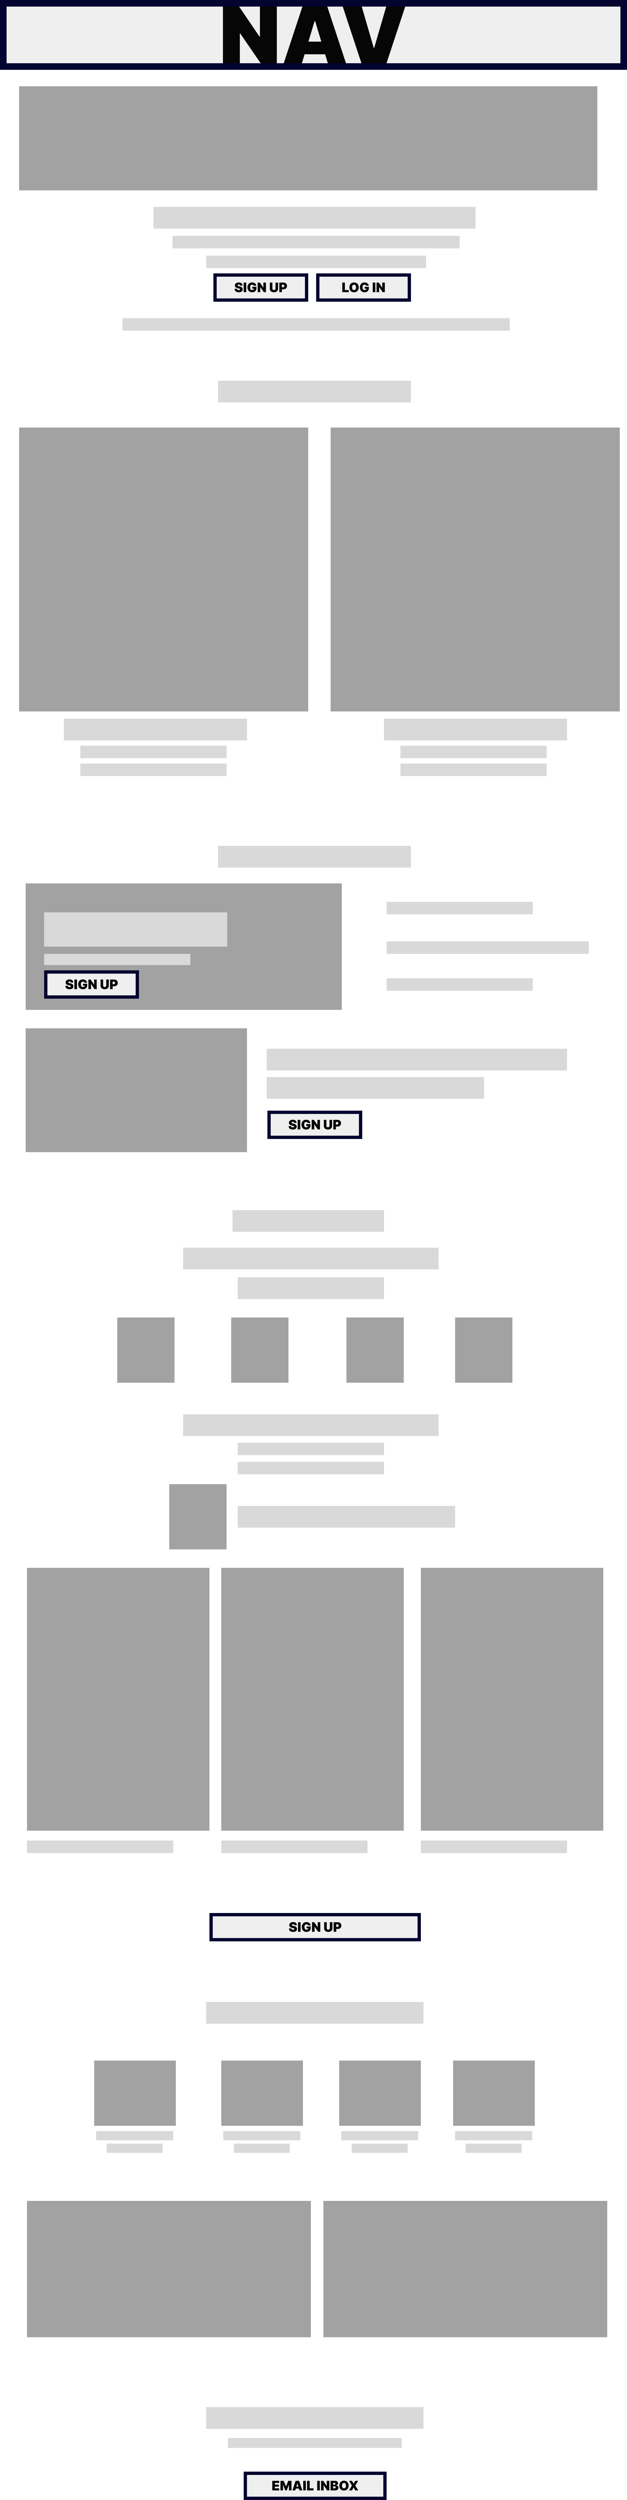 <svg width="952" height="3795" viewBox="0 0 952 3795" fill="none" xmlns="http://www.w3.org/2000/svg">
<rect width="952" height="3795" fill="white"/>
<g clip-path="url(#clip0_498_900)">
<rect width="952" height="106" fill="#EFEFEF"/>
<path d="M420.314 5.955V100.5H398.893L364.731 50.827H364.177V100.5H338.51V5.955H360.3L393.907 55.443H394.646V5.955H420.314ZM457.015 100.5H429.316L460.523 5.955H495.608L526.816 100.5H499.117L478.435 31.991H477.697L457.015 100.5ZM451.844 63.199H503.918V82.403H451.844V63.199ZM548.063 5.955L567.452 72.617H568.191L587.58 5.955H616.572L585.364 100.5H550.279L519.072 5.955H548.063Z" fill="#060606"/>
</g>
<rect x="5" y="5" width="942" height="96" stroke="#03042F" stroke-width="10"/>
<rect x="29" y="131" width="878" height="158" fill="#A2A2A2"/>
<rect x="29" y="649" width="439" height="431" fill="#A2A2A2"/>
<rect x="39" y="1341" width="480" height="192" fill="#A2A2A2"/>
<rect x="39" y="1561" width="336" height="188" fill="#A2A2A2"/>
<rect x="41" y="2380" width="277" height="399" fill="#A2A2A2"/>
<rect x="41" y="3341" width="431" height="207" fill="#A2A2A2"/>
<rect x="491" y="3341" width="431" height="207" fill="#A2A2A2"/>
<rect x="336" y="2380" width="277" height="399" fill="#A2A2A2"/>
<rect x="639" y="2380" width="277" height="399" fill="#A2A2A2"/>
<rect x="178" y="2000" width="87" height="99" fill="#A2A2A2"/>
<rect x="257" y="2253" width="87" height="99" fill="#A2A2A2"/>
<rect x="143" y="3128" width="124" height="99" fill="#A2A2A2"/>
<rect x="336" y="3128" width="124" height="99" fill="#A2A2A2"/>
<rect x="515" y="3128" width="124" height="99" fill="#A2A2A2"/>
<rect x="688" y="3128" width="124" height="99" fill="#A2A2A2"/>
<rect x="351" y="2000" width="87" height="99" fill="#A2A2A2"/>
<rect x="526" y="2000" width="87" height="99" fill="#A2A2A2"/>
<rect x="691" y="2000" width="87" height="99" fill="#A2A2A2"/>
<rect x="502" y="649" width="439" height="431" fill="#A2A2A2"/>
<rect x="233" y="314" width="489" height="33" fill="#D9D9D9"/>
<rect x="97" y="1091" width="278" height="33" fill="#D9D9D9"/>
<rect x="67" y="1385" width="278" height="52" fill="#D9D9D9"/>
<rect x="67" y="1448" width="222" height="17" fill="#D9D9D9"/>
<rect x="583" y="1091" width="278" height="33" fill="#D9D9D9"/>
<rect x="331" y="578" width="293" height="33" fill="#D9D9D9"/>
<rect x="331" y="1284" width="293" height="33" fill="#D9D9D9"/>
<rect x="405" y="1592" width="456" height="33" fill="#D9D9D9"/>
<rect x="353" y="1837" width="230" height="33" fill="#D9D9D9"/>
<rect x="278" y="1894" width="388" height="33" fill="#D9D9D9"/>
<rect x="361" y="2286" width="330" height="33" fill="#D9D9D9"/>
<rect x="313" y="3039" width="330" height="33" fill="#D9D9D9"/>
<rect x="313" y="3654" width="330" height="33" fill="#D9D9D9"/>
<rect x="346" y="3701" width="264" height="15" fill="#D9D9D9"/>
<rect x="278" y="2147" width="388" height="33" fill="#D9D9D9"/>
<rect x="361" y="1939" width="222" height="33" fill="#D9D9D9"/>
<rect x="405" y="1635" width="330" height="33" fill="#D9D9D9"/>
<rect x="262" y="358" width="436" height="19" fill="#D9D9D9"/>
<rect x="262" y="358" width="436" height="19" fill="#D9D9D9"/>
<rect x="122" y="1132" width="222" height="19" fill="#D9D9D9"/>
<rect x="608" y="1132" width="222" height="19" fill="#D9D9D9"/>
<rect x="587" y="1369" width="222" height="19" fill="#D9D9D9"/>
<rect x="587" y="1429" width="307" height="19" fill="#D9D9D9"/>
<rect x="587" y="1485" width="222" height="19" fill="#D9D9D9"/>
<rect x="361" y="2190" width="222" height="19" fill="#D9D9D9"/>
<rect x="146" y="3235" width="117" height="14" fill="#D9D9D9"/>
<rect x="339" y="3235" width="117" height="14" fill="#D9D9D9"/>
<rect x="518" y="3235" width="117" height="14" fill="#D9D9D9"/>
<rect x="691" y="3235" width="117" height="14" fill="#D9D9D9"/>
<rect x="162" y="3254" width="85" height="14" fill="#D9D9D9"/>
<rect x="355" y="3254" width="85" height="14" fill="#D9D9D9"/>
<rect x="534" y="3254" width="85" height="14" fill="#D9D9D9"/>
<rect x="707" y="3254" width="85" height="14" fill="#D9D9D9"/>
<rect x="41" y="2794" width="222" height="19" fill="#D9D9D9"/>
<rect x="336" y="2794" width="222" height="19" fill="#D9D9D9"/>
<rect x="639" y="2794" width="222" height="19" fill="#D9D9D9"/>
<rect x="361" y="2219" width="222" height="19" fill="#D9D9D9"/>
<rect x="122" y="1159" width="222" height="19" fill="#D9D9D9"/>
<rect x="608" y="1159" width="222" height="19" fill="#D9D9D9"/>
<rect x="313" y="388" width="334" height="19" fill="#D9D9D9"/>
<rect x="186" y="483" width="588" height="19" fill="#D9D9D9"/>
<rect x="326.5" y="417.5" width="139" height="38" fill="#EFEFEF"/>
<path d="M364.485 433.5C364.448 433.027 364.27 432.657 363.953 432.392C363.64 432.127 363.164 431.994 362.525 431.994C362.118 431.994 361.784 432.044 361.524 432.143C361.268 432.238 361.079 432.368 360.956 432.534C360.833 432.7 360.769 432.889 360.764 433.102C360.754 433.277 360.785 433.436 360.856 433.578C360.932 433.715 361.05 433.841 361.211 433.955C361.372 434.063 361.578 434.163 361.829 434.253C362.08 434.343 362.378 434.423 362.724 434.494L363.917 434.75C364.722 434.92 365.411 435.145 365.984 435.425C366.557 435.704 367.026 436.033 367.39 436.412C367.755 436.786 368.022 437.207 368.193 437.676C368.368 438.145 368.458 438.656 368.463 439.21C368.458 440.167 368.219 440.976 367.745 441.639C367.272 442.302 366.595 442.806 365.714 443.152C364.838 443.498 363.785 443.67 362.554 443.67C361.289 443.67 360.186 443.483 359.244 443.109C358.306 442.735 357.577 442.16 357.056 441.384C356.54 440.602 356.28 439.603 356.275 438.386H360.025C360.049 438.831 360.16 439.205 360.359 439.509C360.558 439.812 360.837 440.041 361.197 440.197C361.562 440.354 361.995 440.432 362.497 440.432C362.918 440.432 363.271 440.38 363.555 440.276C363.839 440.171 364.055 440.027 364.201 439.842C364.348 439.658 364.424 439.447 364.429 439.21C364.424 438.988 364.35 438.794 364.208 438.628C364.071 438.457 363.844 438.306 363.527 438.173C363.209 438.036 362.781 437.908 362.241 437.79L360.792 437.477C359.504 437.198 358.489 436.732 357.745 436.078C357.007 435.42 356.64 434.523 356.645 433.386C356.64 432.463 356.886 431.656 357.383 430.964C357.885 430.268 358.579 429.726 359.464 429.338C360.354 428.95 361.375 428.756 362.525 428.756C363.699 428.756 364.715 428.952 365.572 429.345C366.429 429.738 367.09 430.292 367.554 431.007C368.022 431.717 368.259 432.548 368.264 433.5H364.485ZM373.914 428.955V443.5H369.965V428.955H373.914ZM385.231 433.756C385.17 433.505 385.073 433.285 384.94 433.095C384.807 432.901 384.642 432.738 384.443 432.605C384.249 432.468 384.021 432.366 383.761 432.3C383.505 432.229 383.224 432.193 382.916 432.193C382.253 432.193 381.687 432.352 381.218 432.669C380.754 432.986 380.399 433.443 380.153 434.04C379.912 434.636 379.791 435.356 379.791 436.199C379.791 437.051 379.907 437.78 380.139 438.386C380.371 438.992 380.717 439.456 381.176 439.778C381.635 440.1 382.206 440.261 382.887 440.261C383.489 440.261 383.988 440.174 384.386 439.999C384.788 439.823 385.089 439.575 385.288 439.253C385.487 438.931 385.586 438.552 385.586 438.116L386.268 438.188H382.944V435.375H389.393V437.392C389.393 438.718 389.111 439.852 388.548 440.794C387.989 441.732 387.217 442.451 386.233 442.953C385.252 443.45 384.128 443.699 382.859 443.699C381.443 443.699 380.2 443.398 379.13 442.797C378.06 442.196 377.225 441.339 376.623 440.226C376.027 439.113 375.728 437.79 375.728 436.256C375.728 435.053 375.911 433.988 376.275 433.06C376.645 432.132 377.156 431.348 377.809 430.709C378.463 430.065 379.218 429.58 380.075 429.253C380.932 428.921 381.85 428.756 382.831 428.756C383.692 428.756 384.493 428.879 385.231 429.125C385.975 429.366 386.63 429.712 387.199 430.162C387.771 430.607 388.233 431.135 388.583 431.746C388.934 432.357 389.147 433.027 389.223 433.756H385.231ZM403.82 428.955V443.5H400.524L395.268 435.858H395.183V443.5H391.234V428.955H394.587L399.757 436.568H399.871V428.955H403.82ZM418.28 428.955H422.229V438.273C422.229 439.381 421.964 440.339 421.433 441.149C420.908 441.954 420.174 442.577 419.232 443.017C418.289 443.453 417.196 443.67 415.95 443.67C414.696 443.67 413.597 443.453 412.655 443.017C411.713 442.577 410.979 441.954 410.453 441.149C409.932 440.339 409.672 439.381 409.672 438.273V428.955H413.621V437.932C413.621 438.382 413.72 438.784 413.919 439.139C414.118 439.49 414.393 439.764 414.743 439.963C415.098 440.162 415.5 440.261 415.95 440.261C416.405 440.261 416.807 440.162 417.158 439.963C417.508 439.764 417.783 439.49 417.982 439.139C418.18 438.784 418.28 438.382 418.28 437.932V428.955ZM424.105 443.5V428.955H430.384C431.463 428.955 432.408 429.168 433.218 429.594C434.027 430.02 434.657 430.619 435.107 431.391C435.557 432.162 435.782 433.064 435.782 434.097C435.782 435.138 435.55 436.04 435.086 436.803C434.626 437.565 433.98 438.152 433.147 438.564C432.318 438.976 431.35 439.182 430.242 439.182H426.492V436.114H429.446C429.91 436.114 430.306 436.033 430.632 435.872C430.964 435.706 431.217 435.472 431.392 435.169C431.572 434.866 431.662 434.509 431.662 434.097C431.662 433.68 431.572 433.325 431.392 433.031C431.217 432.733 430.964 432.506 430.632 432.349C430.306 432.188 429.91 432.108 429.446 432.108H428.054V443.5H424.105Z" fill="#060606"/>
<rect x="326.5" y="417.5" width="139" height="38" stroke="#03042F" stroke-width="5"/>
<rect x="69.5" y="1475.5" width="139" height="38" fill="#EFEFEF"/>
<path d="M107.485 1491.5C107.448 1491.03 107.27 1490.66 106.953 1490.39C106.64 1490.13 106.164 1489.99 105.525 1489.99C105.118 1489.99 104.784 1490.04 104.524 1490.14C104.268 1490.24 104.079 1490.37 103.956 1490.53C103.833 1490.7 103.769 1490.89 103.764 1491.1C103.754 1491.28 103.785 1491.44 103.856 1491.58C103.932 1491.72 104.05 1491.84 104.211 1491.95C104.372 1492.06 104.578 1492.16 104.829 1492.25C105.08 1492.34 105.378 1492.42 105.724 1492.49L106.917 1492.75C107.722 1492.92 108.411 1493.15 108.984 1493.42C109.557 1493.7 110.026 1494.03 110.39 1494.41C110.755 1494.79 111.022 1495.21 111.193 1495.68C111.368 1496.14 111.458 1496.66 111.463 1497.21C111.458 1498.17 111.219 1498.98 110.745 1499.64C110.272 1500.3 109.595 1500.81 108.714 1501.15C107.838 1501.5 106.785 1501.67 105.554 1501.67C104.289 1501.67 103.186 1501.48 102.244 1501.11C101.306 1500.74 100.577 1500.16 100.056 1499.38C99.54 1498.6 99.28 1497.6 99.275 1496.39H103.025C103.049 1496.83 103.16 1497.21 103.359 1497.51C103.558 1497.81 103.837 1498.04 104.197 1498.2C104.562 1498.35 104.995 1498.43 105.497 1498.43C105.918 1498.43 106.271 1498.38 106.555 1498.28C106.839 1498.17 107.055 1498.03 107.201 1497.84C107.348 1497.66 107.424 1497.45 107.429 1497.21C107.424 1496.99 107.35 1496.79 107.208 1496.63C107.071 1496.46 106.844 1496.31 106.527 1496.17C106.209 1496.04 105.781 1495.91 105.241 1495.79L103.792 1495.48C102.504 1495.2 101.489 1494.73 100.745 1494.08C100.007 1493.42 99.64 1492.52 99.644 1491.39C99.64 1490.46 99.886 1489.66 100.383 1488.96C100.885 1488.27 101.579 1487.73 102.464 1487.34C103.354 1486.95 104.375 1486.76 105.525 1486.76C106.699 1486.76 107.715 1486.95 108.572 1487.35C109.429 1487.74 110.09 1488.29 110.554 1489.01C111.022 1489.72 111.259 1490.55 111.264 1491.5H107.485ZM116.914 1486.95V1501.5H112.965V1486.95H116.914ZM128.231 1491.76C128.17 1491.5 128.073 1491.28 127.94 1491.1C127.807 1490.9 127.642 1490.74 127.443 1490.61C127.249 1490.47 127.021 1490.37 126.761 1490.3C126.505 1490.23 126.224 1490.19 125.916 1490.19C125.253 1490.19 124.687 1490.35 124.218 1490.67C123.754 1490.99 123.399 1491.44 123.153 1492.04C122.912 1492.64 122.791 1493.36 122.791 1494.2C122.791 1495.05 122.907 1495.78 123.139 1496.39C123.371 1496.99 123.717 1497.46 124.176 1497.78C124.635 1498.1 125.206 1498.26 125.887 1498.26C126.489 1498.26 126.988 1498.17 127.386 1498C127.788 1497.82 128.089 1497.57 128.288 1497.25C128.487 1496.93 128.586 1496.55 128.586 1496.12L129.268 1496.19H125.944V1493.38H132.393V1495.39C132.393 1496.72 132.111 1497.85 131.548 1498.79C130.989 1499.73 130.217 1500.45 129.233 1500.95C128.252 1501.45 127.128 1501.7 125.859 1501.7C124.443 1501.7 123.2 1501.4 122.13 1500.8C121.06 1500.2 120.225 1499.34 119.623 1498.23C119.027 1497.11 118.728 1495.79 118.728 1494.26C118.728 1493.05 118.911 1491.99 119.275 1491.06C119.645 1490.13 120.156 1489.35 120.809 1488.71C121.463 1488.06 122.218 1487.58 123.075 1487.25C123.932 1486.92 124.85 1486.76 125.831 1486.76C126.692 1486.76 127.493 1486.88 128.231 1487.12C128.975 1487.37 129.63 1487.71 130.199 1488.16C130.771 1488.61 131.233 1489.13 131.583 1489.75C131.934 1490.36 132.147 1491.03 132.223 1491.76H128.231ZM146.82 1486.95V1501.5H143.524L138.268 1493.86H138.183V1501.5H134.234V1486.95H137.587L142.757 1494.57H142.871V1486.95H146.82ZM161.28 1486.95H165.229V1496.27C165.229 1497.38 164.964 1498.34 164.433 1499.15C163.908 1499.95 163.174 1500.58 162.232 1501.02C161.289 1501.45 160.196 1501.67 158.95 1501.67C157.696 1501.67 156.597 1501.45 155.655 1501.02C154.713 1500.58 153.979 1499.95 153.453 1499.15C152.932 1498.34 152.672 1497.38 152.672 1496.27V1486.95H156.621V1495.93C156.621 1496.38 156.72 1496.78 156.919 1497.14C157.118 1497.49 157.393 1497.76 157.743 1497.96C158.098 1498.16 158.5 1498.26 158.95 1498.26C159.405 1498.26 159.807 1498.16 160.158 1497.96C160.508 1497.76 160.783 1497.49 160.982 1497.14C161.18 1496.78 161.28 1496.38 161.28 1495.93V1486.95ZM167.105 1501.5V1486.95H173.384C174.463 1486.95 175.408 1487.17 176.218 1487.59C177.027 1488.02 177.657 1488.62 178.107 1489.39C178.557 1490.16 178.782 1491.06 178.782 1492.1C178.782 1493.14 178.55 1494.04 178.086 1494.8C177.626 1495.56 176.98 1496.15 176.147 1496.56C175.318 1496.98 174.35 1497.18 173.242 1497.18H169.492V1494.11H172.446C172.91 1494.11 173.306 1494.03 173.632 1493.87C173.964 1493.71 174.217 1493.47 174.392 1493.17C174.572 1492.87 174.662 1492.51 174.662 1492.1C174.662 1491.68 174.572 1491.32 174.392 1491.03C174.217 1490.73 173.964 1490.51 173.632 1490.35C173.306 1490.19 172.91 1490.11 172.446 1490.11H171.054V1501.5H167.105Z" fill="#060606"/>
<rect x="69.5" y="1475.5" width="139" height="38" stroke="#03042F" stroke-width="5"/>
<rect x="408.5" y="1688.5" width="139" height="38" fill="#EFEFEF"/>
<path d="M446.485 1704.5C446.448 1704.03 446.27 1703.66 445.953 1703.39C445.64 1703.13 445.164 1702.99 444.525 1702.99C444.118 1702.99 443.784 1703.04 443.524 1703.14C443.268 1703.24 443.079 1703.37 442.956 1703.53C442.833 1703.7 442.769 1703.89 442.764 1704.1C442.754 1704.28 442.785 1704.44 442.856 1704.58C442.932 1704.72 443.05 1704.84 443.211 1704.95C443.372 1705.06 443.578 1705.16 443.829 1705.25C444.08 1705.34 444.378 1705.42 444.724 1705.49L445.917 1705.75C446.722 1705.92 447.411 1706.15 447.984 1706.42C448.557 1706.7 449.026 1707.03 449.39 1707.41C449.755 1707.79 450.022 1708.21 450.193 1708.68C450.368 1709.14 450.458 1709.66 450.463 1710.21C450.458 1711.17 450.219 1711.98 449.745 1712.64C449.272 1713.3 448.595 1713.81 447.714 1714.15C446.838 1714.5 445.785 1714.67 444.554 1714.67C443.289 1714.67 442.186 1714.48 441.244 1714.11C440.306 1713.74 439.577 1713.16 439.056 1712.38C438.54 1711.6 438.28 1710.6 438.275 1709.39H442.025C442.049 1709.83 442.16 1710.21 442.359 1710.51C442.558 1710.81 442.837 1711.04 443.197 1711.2C443.562 1711.35 443.995 1711.43 444.497 1711.43C444.918 1711.43 445.271 1711.38 445.555 1711.28C445.839 1711.17 446.055 1711.03 446.201 1710.84C446.348 1710.66 446.424 1710.45 446.429 1710.21C446.424 1709.99 446.35 1709.79 446.208 1709.63C446.071 1709.46 445.844 1709.31 445.527 1709.17C445.209 1709.04 444.781 1708.91 444.241 1708.79L442.792 1708.48C441.504 1708.2 440.489 1707.73 439.745 1707.08C439.007 1706.42 438.64 1705.52 438.645 1704.39C438.64 1703.46 438.886 1702.66 439.383 1701.96C439.885 1701.27 440.579 1700.73 441.464 1700.34C442.354 1699.95 443.375 1699.76 444.525 1699.76C445.699 1699.76 446.715 1699.95 447.572 1700.35C448.429 1700.74 449.09 1701.29 449.554 1702.01C450.022 1702.72 450.259 1703.55 450.264 1704.5H446.485ZM455.914 1699.95V1714.5H451.965V1699.95H455.914ZM467.231 1704.76C467.17 1704.5 467.073 1704.28 466.94 1704.1C466.807 1703.9 466.642 1703.74 466.443 1703.61C466.249 1703.47 466.021 1703.37 465.761 1703.3C465.505 1703.23 465.224 1703.19 464.916 1703.19C464.253 1703.19 463.687 1703.35 463.218 1703.67C462.754 1703.99 462.399 1704.44 462.153 1705.04C461.912 1705.64 461.791 1706.36 461.791 1707.2C461.791 1708.05 461.907 1708.78 462.139 1709.39C462.371 1709.99 462.717 1710.46 463.176 1710.78C463.635 1711.1 464.206 1711.26 464.887 1711.26C465.489 1711.26 465.988 1711.17 466.386 1711C466.788 1710.82 467.089 1710.57 467.288 1710.25C467.487 1709.93 467.586 1709.55 467.586 1709.12L468.268 1709.19H464.944V1706.38H471.393V1708.39C471.393 1709.72 471.111 1710.85 470.548 1711.79C469.989 1712.73 469.217 1713.45 468.233 1713.95C467.252 1714.45 466.128 1714.7 464.859 1714.7C463.443 1714.7 462.2 1714.4 461.13 1713.8C460.06 1713.2 459.225 1712.34 458.623 1711.23C458.027 1710.11 457.728 1708.79 457.728 1707.26C457.728 1706.05 457.911 1704.99 458.275 1704.06C458.645 1703.13 459.156 1702.35 459.809 1701.71C460.463 1701.06 461.218 1700.58 462.075 1700.25C462.932 1699.92 463.85 1699.76 464.831 1699.76C465.692 1699.76 466.493 1699.88 467.231 1700.12C467.975 1700.37 468.63 1700.71 469.199 1701.16C469.771 1701.61 470.233 1702.13 470.583 1702.75C470.934 1703.36 471.147 1704.03 471.223 1704.76H467.231ZM485.82 1699.95V1714.5H482.524L477.268 1706.86H477.183V1714.5H473.234V1699.95H476.587L481.757 1707.57H481.871V1699.95H485.82ZM500.28 1699.95H504.229V1709.27C504.229 1710.38 503.964 1711.34 503.433 1712.15C502.908 1712.95 502.174 1713.58 501.232 1714.02C500.289 1714.45 499.196 1714.67 497.95 1714.67C496.696 1714.67 495.597 1714.45 494.655 1714.02C493.713 1713.58 492.979 1712.95 492.453 1712.15C491.932 1711.34 491.672 1710.38 491.672 1709.27V1699.95H495.621V1708.93C495.621 1709.38 495.72 1709.78 495.919 1710.14C496.118 1710.49 496.393 1710.76 496.743 1710.96C497.098 1711.16 497.5 1711.26 497.95 1711.26C498.405 1711.26 498.807 1711.16 499.158 1710.96C499.508 1710.76 499.783 1710.49 499.982 1710.14C500.18 1709.78 500.28 1709.38 500.28 1708.93V1699.95ZM506.105 1714.5V1699.95H512.384C513.463 1699.95 514.408 1700.17 515.218 1700.59C516.027 1701.02 516.657 1701.62 517.107 1702.39C517.557 1703.16 517.782 1704.06 517.782 1705.1C517.782 1706.14 517.55 1707.04 517.086 1707.8C516.626 1708.56 515.98 1709.15 515.147 1709.56C514.318 1709.98 513.35 1710.18 512.242 1710.18H508.492V1707.11H511.446C511.91 1707.11 512.306 1707.03 512.632 1706.87C512.964 1706.71 513.217 1706.47 513.392 1706.17C513.572 1705.87 513.662 1705.51 513.662 1705.1C513.662 1704.68 513.572 1704.32 513.392 1704.03C513.217 1703.73 512.964 1703.51 512.632 1703.35C512.306 1703.19 511.91 1703.11 511.446 1703.11H510.054V1714.5H506.105Z" fill="#060606"/>
<rect x="408.5" y="1688.5" width="139" height="38" stroke="#03042F" stroke-width="5"/>
<rect x="320.5" y="2906.5" width="316" height="38" fill="#EFEFEF"/>
<path d="M446.985 2922.5C446.948 2922.03 446.77 2921.66 446.453 2921.39C446.14 2921.13 445.664 2920.99 445.025 2920.99C444.618 2920.99 444.284 2921.04 444.024 2921.14C443.768 2921.24 443.579 2921.37 443.456 2921.53C443.333 2921.7 443.269 2921.89 443.264 2922.1C443.254 2922.28 443.285 2922.44 443.356 2922.58C443.432 2922.72 443.55 2922.84 443.711 2922.95C443.872 2923.06 444.078 2923.16 444.329 2923.25C444.58 2923.34 444.878 2923.42 445.224 2923.49L446.417 2923.75C447.222 2923.92 447.911 2924.15 448.484 2924.42C449.057 2924.7 449.526 2925.03 449.89 2925.41C450.255 2925.79 450.522 2926.21 450.693 2926.68C450.868 2927.14 450.958 2927.66 450.963 2928.21C450.958 2929.17 450.719 2929.98 450.245 2930.64C449.772 2931.3 449.095 2931.81 448.214 2932.15C447.338 2932.5 446.285 2932.67 445.054 2932.67C443.789 2932.67 442.686 2932.48 441.744 2932.11C440.806 2931.74 440.077 2931.16 439.556 2930.38C439.04 2929.6 438.78 2928.6 438.775 2927.39H442.525C442.549 2927.83 442.66 2928.21 442.859 2928.51C443.058 2928.81 443.337 2929.04 443.697 2929.2C444.062 2929.35 444.495 2929.43 444.997 2929.43C445.418 2929.43 445.771 2929.38 446.055 2929.28C446.339 2929.17 446.555 2929.03 446.701 2928.84C446.848 2928.66 446.924 2928.45 446.929 2928.21C446.924 2927.99 446.85 2927.79 446.708 2927.63C446.571 2927.46 446.344 2927.31 446.027 2927.17C445.709 2927.04 445.281 2926.91 444.741 2926.79L443.292 2926.48C442.004 2926.2 440.989 2925.73 440.245 2925.08C439.507 2924.42 439.14 2923.52 439.145 2922.39C439.14 2921.46 439.386 2920.66 439.883 2919.96C440.385 2919.27 441.079 2918.73 441.964 2918.34C442.854 2917.95 443.875 2917.76 445.025 2917.76C446.199 2917.76 447.215 2917.95 448.072 2918.35C448.929 2918.74 449.59 2919.29 450.054 2920.01C450.522 2920.72 450.759 2921.55 450.764 2922.5H446.985ZM456.414 2917.95V2932.5H452.465V2917.95H456.414ZM467.731 2922.76C467.67 2922.5 467.573 2922.28 467.44 2922.1C467.307 2921.9 467.142 2921.74 466.943 2921.61C466.749 2921.47 466.521 2921.37 466.261 2921.3C466.005 2921.23 465.724 2921.19 465.416 2921.19C464.753 2921.19 464.187 2921.35 463.718 2921.67C463.254 2921.99 462.899 2922.44 462.653 2923.04C462.412 2923.64 462.291 2924.36 462.291 2925.2C462.291 2926.05 462.407 2926.78 462.639 2927.39C462.871 2927.99 463.217 2928.46 463.676 2928.78C464.135 2929.1 464.706 2929.26 465.387 2929.26C465.989 2929.26 466.488 2929.17 466.886 2929C467.288 2928.82 467.589 2928.57 467.788 2928.25C467.987 2927.93 468.086 2927.55 468.086 2927.12L468.768 2927.19H465.444V2924.38H471.893V2926.39C471.893 2927.72 471.611 2928.85 471.048 2929.79C470.489 2930.73 469.717 2931.45 468.733 2931.95C467.752 2932.45 466.628 2932.7 465.359 2932.7C463.943 2932.7 462.7 2932.4 461.63 2931.8C460.56 2931.2 459.725 2930.34 459.123 2929.23C458.527 2928.11 458.228 2926.79 458.228 2925.26C458.228 2924.05 458.411 2922.99 458.775 2922.06C459.145 2921.13 459.656 2920.35 460.309 2919.71C460.963 2919.06 461.718 2918.58 462.575 2918.25C463.432 2917.92 464.35 2917.76 465.331 2917.76C466.192 2917.76 466.993 2917.88 467.731 2918.12C468.475 2918.37 469.13 2918.71 469.699 2919.16C470.271 2919.61 470.733 2920.13 471.083 2920.75C471.434 2921.36 471.647 2922.03 471.723 2922.76H467.731ZM486.32 2917.95V2932.5H483.024L477.768 2924.86H477.683V2932.5H473.734V2917.95H477.087L482.257 2925.57H482.371V2917.95H486.32ZM500.78 2917.95H504.729V2927.27C504.729 2928.38 504.464 2929.34 503.933 2930.15C503.408 2930.95 502.674 2931.58 501.732 2932.02C500.789 2932.45 499.696 2932.67 498.45 2932.67C497.196 2932.67 496.097 2932.45 495.155 2932.02C494.213 2931.58 493.479 2930.95 492.953 2930.15C492.432 2929.34 492.172 2928.38 492.172 2927.27V2917.95H496.121V2926.93C496.121 2927.38 496.22 2927.78 496.419 2928.14C496.618 2928.49 496.893 2928.76 497.243 2928.96C497.598 2929.16 498 2929.26 498.45 2929.26C498.905 2929.26 499.307 2929.16 499.658 2928.96C500.008 2928.76 500.283 2928.49 500.482 2928.14C500.68 2927.78 500.78 2927.38 500.78 2926.93V2917.95ZM506.605 2932.5V2917.95H512.884C513.963 2917.95 514.908 2918.17 515.718 2918.59C516.527 2919.02 517.157 2919.62 517.607 2920.39C518.057 2921.16 518.282 2922.06 518.282 2923.1C518.282 2924.14 518.05 2925.04 517.586 2925.8C517.126 2926.56 516.48 2927.15 515.647 2927.56C514.818 2927.98 513.85 2928.18 512.742 2928.18H508.992V2925.11H511.946C512.41 2925.11 512.806 2925.03 513.132 2924.87C513.464 2924.71 513.717 2924.47 513.892 2924.17C514.072 2923.87 514.162 2923.51 514.162 2923.1C514.162 2922.68 514.072 2922.32 513.892 2922.03C513.717 2921.73 513.464 2921.51 513.132 2921.35C512.806 2921.19 512.41 2921.11 511.946 2921.11H510.554V2932.5H506.605Z" fill="#060606"/>
<rect x="320.5" y="2906.5" width="316" height="38" stroke="#03042F" stroke-width="5"/>
<rect x="372.5" y="3754.5" width="212" height="38" fill="#EFEFEF"/>
<path d="M413.412 3780.5V3765.95H423.895V3769.14H417.361V3771.64H423.355V3774.82H417.361V3777.32H423.867V3780.5H413.412ZM425.854 3765.95H430.768L434.149 3774.19H434.319L437.7 3765.95H442.615V3780.5H438.751V3772.09H438.638L435.399 3780.39H433.069L429.831 3772.03H429.717V3780.5H425.854V3765.95ZM448.265 3780.5H444.003L448.805 3765.95H454.202L459.003 3780.5H454.742L451.56 3769.96H451.447L448.265 3780.5ZM447.469 3774.76H455.481V3777.72H447.469V3774.76ZM464.353 3765.95V3780.5H460.404V3765.95H464.353ZM466.225 3780.5V3765.95H470.173V3777.32H476.054V3780.5H466.225ZM485.584 3765.95V3780.5H481.635V3765.95H485.584ZM500.04 3765.95V3780.5H496.745L491.489 3772.86H491.404V3780.5H487.455V3765.95H490.807L495.978 3773.57H496.091V3765.95H500.04ZM501.908 3780.5V3765.95H508.215C509.323 3765.95 510.253 3766.1 511.006 3766.4C511.764 3766.7 512.334 3767.12 512.718 3767.67C513.106 3768.21 513.3 3768.85 513.3 3769.59C513.3 3770.13 513.182 3770.61 512.945 3771.05C512.713 3771.49 512.386 3771.86 511.965 3772.16C511.544 3772.46 511.051 3772.66 510.488 3772.77V3772.91C511.113 3772.94 511.681 3773.1 512.192 3773.39C512.704 3773.68 513.111 3774.08 513.414 3774.59C513.717 3775.1 513.868 3775.69 513.868 3776.38C513.868 3777.18 513.66 3777.88 513.243 3778.5C512.831 3779.12 512.244 3779.61 511.482 3779.97C510.72 3780.32 509.811 3780.5 508.755 3780.5H501.908ZM505.857 3777.35H507.704C508.367 3777.35 508.864 3777.22 509.195 3776.98C509.527 3776.73 509.692 3776.36 509.692 3775.87C509.692 3775.53 509.614 3775.24 509.458 3775C509.302 3774.77 509.079 3774.59 508.79 3774.46C508.506 3774.34 508.163 3774.28 507.76 3774.28H505.857V3777.35ZM505.857 3771.84H507.476C507.822 3771.84 508.127 3771.78 508.393 3771.67C508.658 3771.56 508.864 3771.41 509.01 3771.2C509.162 3770.99 509.238 3770.74 509.238 3770.44C509.238 3769.99 509.077 3769.65 508.755 3769.41C508.433 3769.17 508.026 3769.05 507.533 3769.05H505.857V3771.84ZM529.358 3773.23C529.358 3774.85 529.044 3776.21 528.414 3777.33C527.784 3778.43 526.934 3779.27 525.864 3779.85C524.794 3780.41 523.601 3780.7 522.285 3780.7C520.959 3780.7 519.761 3780.41 518.691 3779.84C517.626 3779.26 516.778 3778.42 516.148 3777.31C515.523 3776.2 515.211 3774.84 515.211 3773.23C515.211 3771.61 515.523 3770.24 516.148 3769.14C516.778 3768.02 517.626 3767.18 518.691 3766.62C519.761 3766.04 520.959 3765.76 522.285 3765.76C523.601 3765.76 524.794 3766.04 525.864 3766.62C526.934 3767.18 527.784 3768.02 528.414 3769.14C529.044 3770.24 529.358 3771.61 529.358 3773.23ZM525.296 3773.23C525.296 3772.36 525.18 3771.62 524.948 3771.03C524.721 3770.42 524.382 3769.97 523.932 3769.66C523.487 3769.35 522.938 3769.19 522.285 3769.19C521.631 3769.19 521.08 3769.35 520.63 3769.66C520.185 3769.97 519.846 3770.42 519.614 3771.03C519.387 3771.62 519.273 3772.36 519.273 3773.23C519.273 3774.1 519.387 3774.83 519.614 3775.44C519.846 3776.03 520.185 3776.49 520.63 3776.8C521.08 3777.11 521.631 3777.26 522.285 3777.26C522.938 3777.26 523.487 3777.11 523.932 3776.8C524.382 3776.49 524.721 3776.03 524.948 3775.44C525.18 3774.83 525.296 3774.1 525.296 3773.23ZM534.442 3765.95L536.828 3770.19H536.942L539.357 3765.95H543.76L539.414 3773.23L543.931 3780.5H539.414L536.942 3776.18H536.828L534.357 3780.5H529.868L534.328 3773.23L530.01 3765.95H534.442Z" fill="#060606"/>
<rect x="372.5" y="3754.5" width="212" height="38" stroke="#03042F" stroke-width="5"/>
<rect x="482.5" y="417.5" width="139" height="38" fill="#EFEFEF"/>
<path d="M519.695 443.5V428.955H523.644V440.318H529.525V443.5H519.695ZM544.646 436.227C544.646 437.847 544.331 439.213 543.701 440.325C543.071 441.433 542.221 442.274 541.151 442.847C540.081 443.415 538.888 443.699 537.572 443.699C536.246 443.699 535.048 443.412 533.978 442.839C532.913 442.262 532.065 441.419 531.435 440.311C530.81 439.198 530.498 437.837 530.498 436.227C530.498 434.608 530.81 433.244 531.435 432.136C532.065 431.024 532.913 430.183 533.978 429.615C535.048 429.042 536.246 428.756 537.572 428.756C538.888 428.756 540.081 429.042 541.151 429.615C542.221 430.183 543.071 431.024 543.701 432.136C544.331 433.244 544.646 434.608 544.646 436.227ZM540.583 436.227C540.583 435.356 540.467 434.622 540.235 434.026C540.008 433.424 539.669 432.97 539.219 432.662C538.774 432.349 538.225 432.193 537.572 432.193C536.918 432.193 536.367 432.349 535.917 432.662C535.472 432.97 535.133 433.424 534.901 434.026C534.674 434.622 534.56 435.356 534.56 436.227C534.56 437.098 534.674 437.835 534.901 438.436C535.133 439.033 535.472 439.487 535.917 439.8C536.367 440.107 536.918 440.261 537.572 440.261C538.225 440.261 538.774 440.107 539.219 439.8C539.669 439.487 540.008 439.033 540.235 438.436C540.467 437.835 540.583 437.098 540.583 436.227ZM555.919 433.756C555.857 433.505 555.76 433.285 555.627 433.095C555.495 432.901 555.329 432.738 555.13 432.605C554.936 432.468 554.709 432.366 554.449 432.3C554.193 432.229 553.911 432.193 553.603 432.193C552.94 432.193 552.375 432.352 551.906 432.669C551.442 432.986 551.087 433.443 550.841 434.04C550.599 434.636 550.478 435.356 550.478 436.199C550.478 437.051 550.594 437.78 550.826 438.386C551.058 438.992 551.404 439.456 551.863 439.778C552.323 440.1 552.893 440.261 553.575 440.261C554.176 440.261 554.676 440.174 555.074 439.999C555.476 439.823 555.777 439.575 555.975 439.253C556.174 438.931 556.274 438.552 556.274 438.116L556.956 438.188H553.632V435.375H560.081V437.392C560.081 438.718 559.799 439.852 559.235 440.794C558.677 441.732 557.905 442.451 556.92 442.953C555.94 443.45 554.815 443.699 553.547 443.699C552.131 443.699 550.888 443.398 549.818 442.797C548.748 442.196 547.912 441.339 547.311 440.226C546.714 439.113 546.416 437.79 546.416 436.256C546.416 435.053 546.598 433.988 546.963 433.06C547.332 432.132 547.843 431.348 548.497 430.709C549.15 430.065 549.905 429.58 550.762 429.253C551.619 428.921 552.538 428.756 553.518 428.756C554.38 428.756 555.18 428.879 555.919 429.125C556.662 429.366 557.318 429.712 557.886 430.162C558.459 430.607 558.921 431.135 559.271 431.746C559.621 432.357 559.834 433.027 559.91 433.756H555.919ZM569.855 428.955V443.5H565.906V428.955H569.855ZM584.312 428.955V443.5H581.016L575.761 435.858H575.675V443.5H571.727V428.955H575.079L580.249 436.568H580.363V428.955H584.312Z" fill="#060606"/>
<rect x="482.5" y="417.5" width="139" height="38" stroke="#03042F" stroke-width="5"/>
<defs>
<clipPath id="clip0_498_900">
<rect width="952" height="106" fill="white"/>
</clipPath>
</defs>
</svg>
